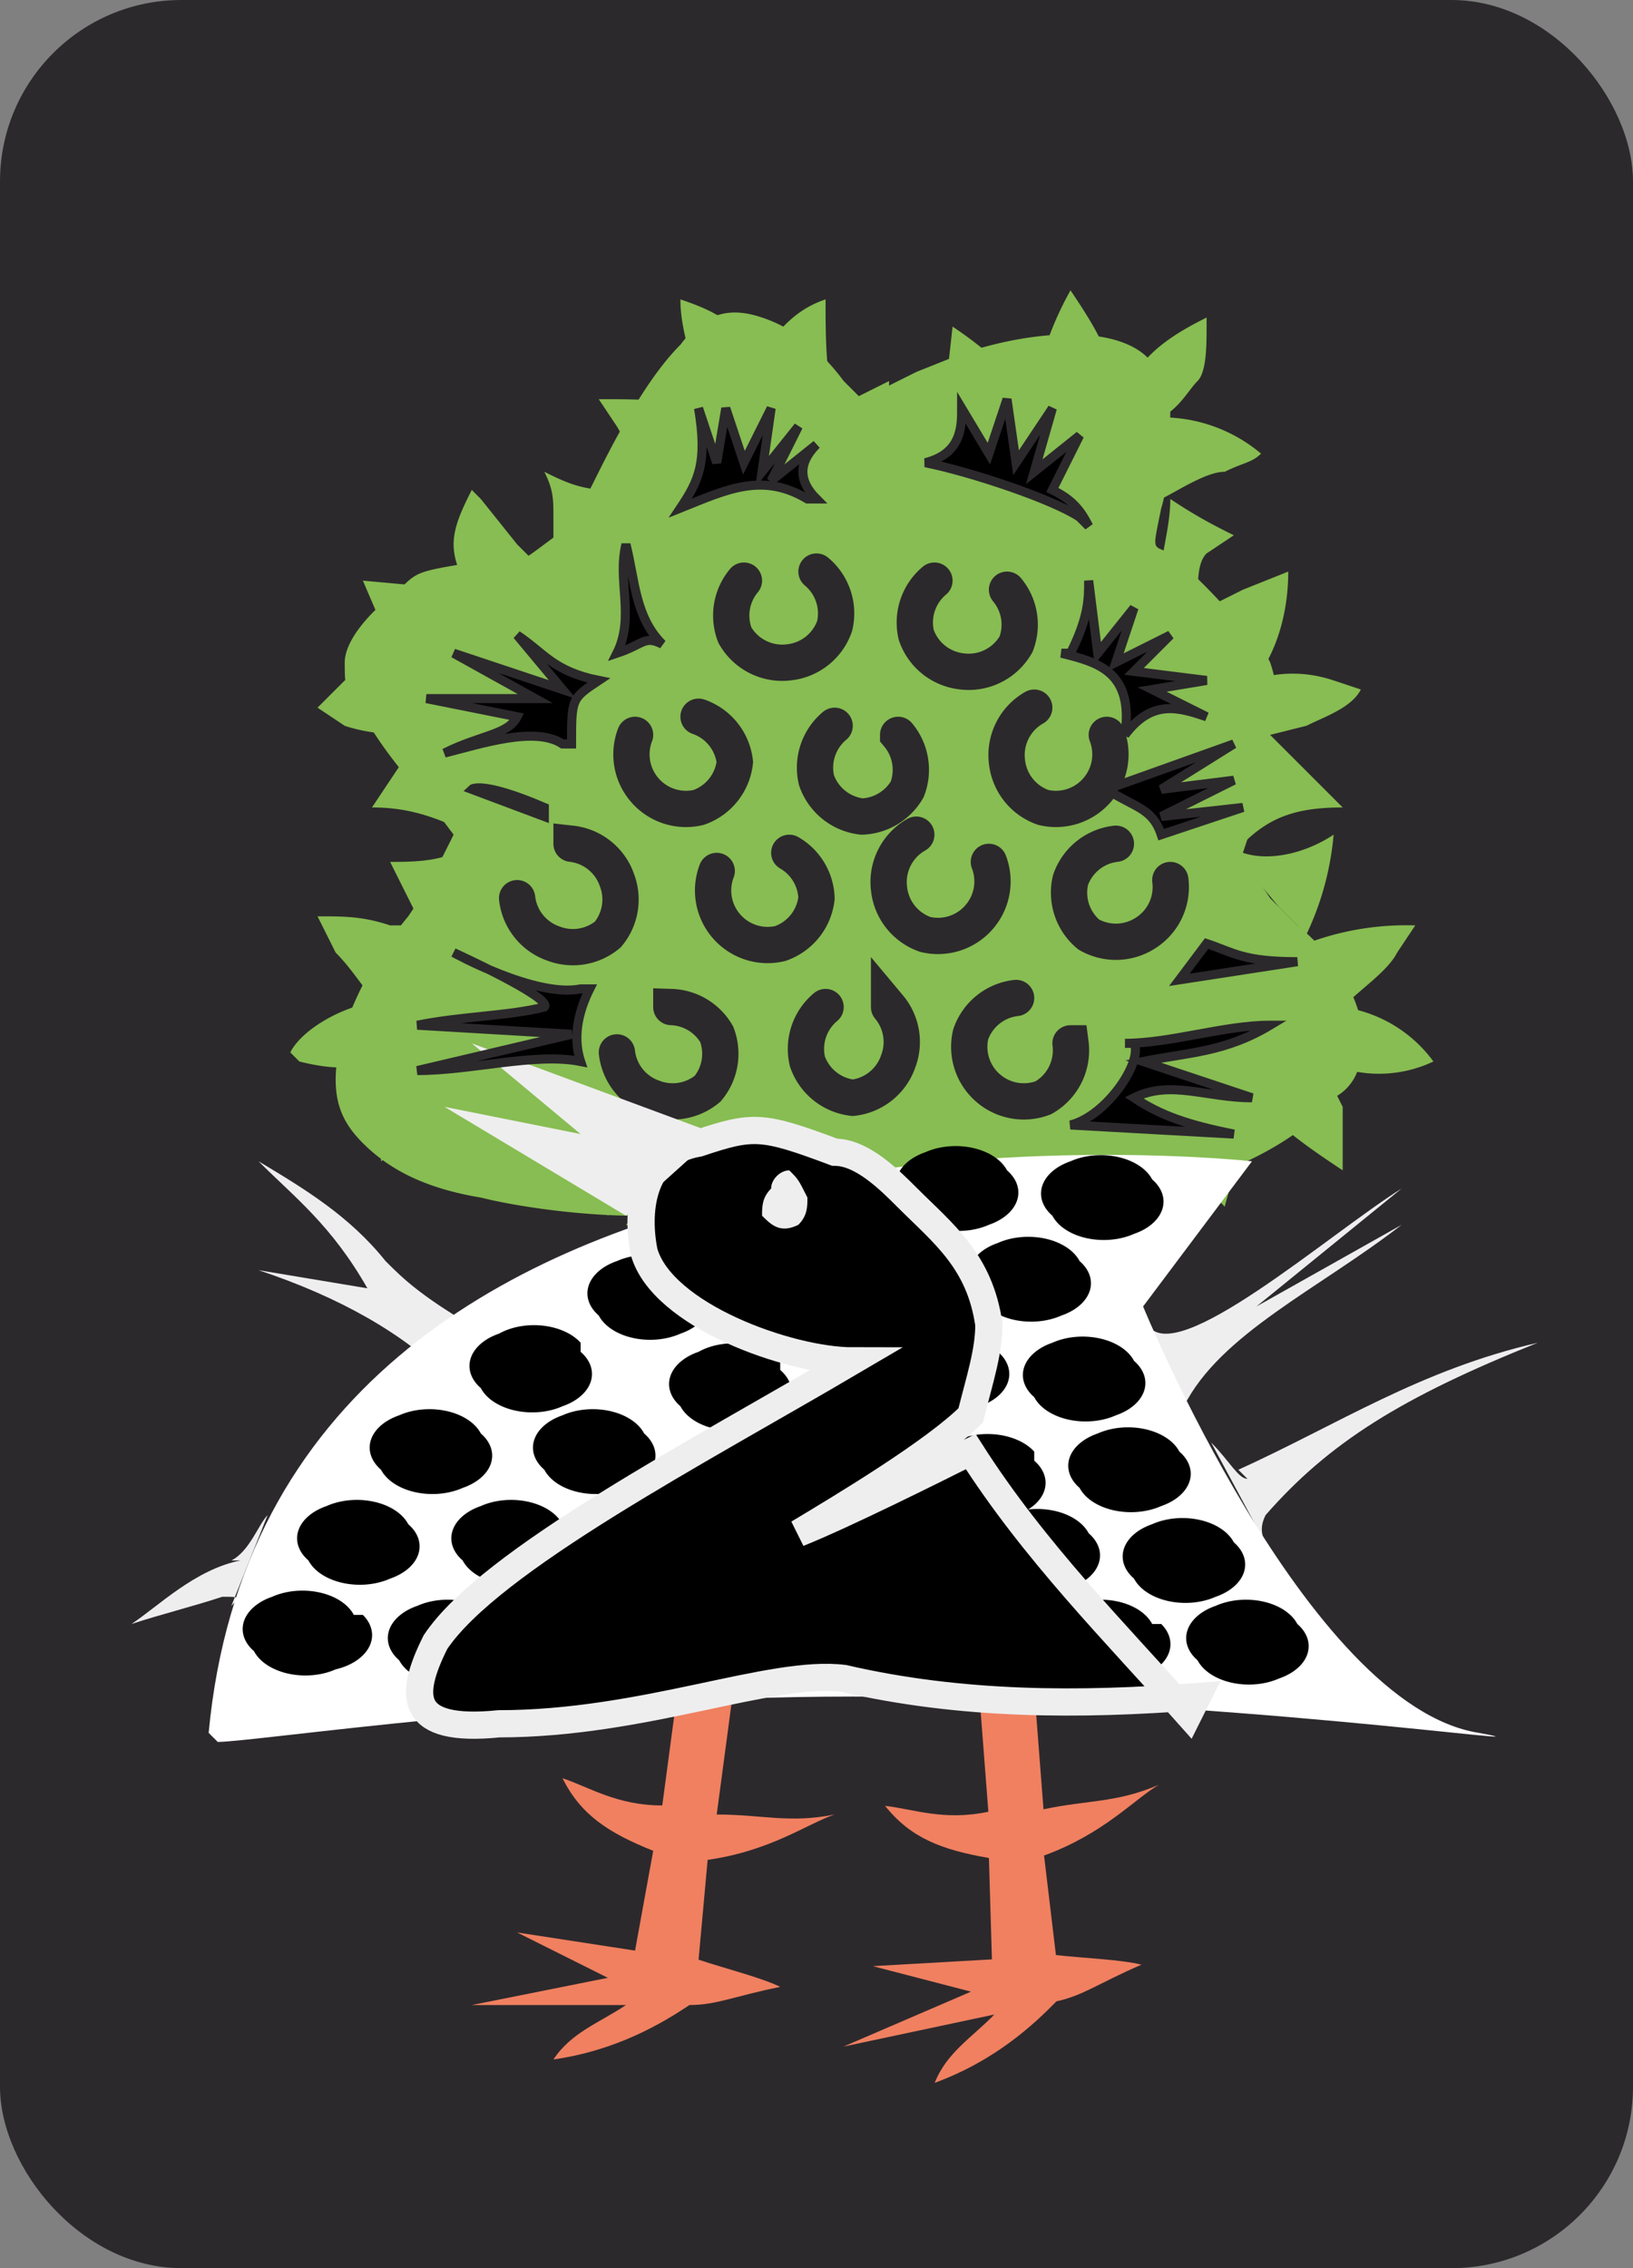 <svg xmlns="http://www.w3.org/2000/svg" xmlns:xlink="http://www.w3.org/1999/xlink" viewBox="-90 -125 180 250">
  <rect x="-90" y="-125" width="180" height="250" fill="#808080" stroke="none"/>
  <rect x="-90" y="-125" width="180" height="250" ry="20" fill="#2c292c" />
  <path id="a" fill="#f08060" d="m-15 59l-2 15c-5 0-8 -2 -11 -3c2 4 5 6 10 8l-2 11l-13-2l10 5l-15 3h17c-3 2-6 3 -8 6c7-1 12 -4 15 -6c3 0 5-1 10 -2c-2-1 -6 -2 -9 -3l1-11c7-1 11 -4 14 -5c-5 1-8 0 -13 0l2-15z"/>
  <use x="20" y="3" transform="rotate(-12)" xlink:href="#a" />
  <path fill="#eee" d="m-63.5 47c-5 1-9 5 -12 7c3-1 7 -2 10 -3c2 0 2 0 1 1l4-10c-1 1-2 4 -4 5zm27-25c-7-4 -9 -6 -11 -8c-4-5 -9 -8 -14 -11c4 4 8 7 12 14l-12-2c9 3 16 7 21 12zm83 15c11-5 20 -11 33 -14c-15 6-23 11 -30 19c-1 2 0 3 1 5l-7-13c2 2 3 4 4 4zm-10-16c3 5 20-10 28 -15l-16 13l16-9c-9 7-20 12 -24 20z" />
  <path fill="#87bd52" d="m-28-62c-2 0-2 0 -3 -1l-2-2l-4-5l-1-1c-1 2-2 4 -2 6c0 2 1 4 2 5l1 0l2-1l3-1l2 0l3-1zm-10 3l-1-1l-11-1l3 7l2 4l1-1l5-7zm-6 8l-2 0c-2 0-4 0 -6 1c-1 1-2 2 -3 3l3 2c3 1 6 1 9 1c-1-1 -1 -2 -1 -3l0-1l1-1l0-1zm1 6l-6 9c4 0 7 1 11 3c-2-4 -4 -8 -5 -12zm5 12l-2 2c-2 1-5 1 -7 1l4 8l7-8l-1-2zm-5 10l-4 0c-3-1 -5 -1 -8 -1l2 4c2 2 3 4 5 6l1-2c1-1 2 -3 3 -4l1-2zm-5 8l-3 1c-3 1-6 3 -7 5l1 1c4 1 7 1 10-1l-2-2l0-2l0-1zm2 6l-1 1c-1 3-1 7 -1 11a36 36 90 009-8l-3-1l-5-3l0 0zm8 4c1 4 2 8 3 12a82 82 90 007-9a214 214 90 01-10-3zm10 3l5 11l7-10l-11-1zm11 1a163 163 90 005 11l6-10a145 145 90 01-11-1zm11 1l6 11a240 240 90 005-11a256 256 90 01-11 0zm11 0l6 10l5-11l-11 1zm11-1l3 4l4 6l5-11a546 546 90 00-11 1zm11-1l7 10a1013 1013 90 015-11a100 100 90 01-11 0zm11 0c2 3 4 7 7 10c1-4 3 -8 3 -12c-3 1-6 2 -10 2zm10-2l1 1c3 3 6 5 9 7c0-3 0 -5 0 -7l-2-4l-1 1a32 32 90 01-7 3zm8-4a14 14 90 0012 0a15 15 90 00-10-6l0 1l-1 3l-1 2zm2-6c2-2 5 -4 6 -6l2-3a31 31 90 00-12 2l1 1l3 4l1 3zm-4-8a32 32 90 003-11c-3 2-7 3 -10 2l-1-1l0 1l5 6l3 3zm-7-10c3-3 6 -4 11 -4l-2-2c-2-2 -4 -4 -6 -6l-1 3l-2 9zm3-12l4-1c2-1 5 -2 6 -4l-3-1c-3-1 -6 -1 -9 0l1 2v3l0 2zm-1-7c2-3 3 -7 3 -11l-5 2c-2 1-4 2 -6 3l3 3c2 1 4 2 5 4zm-7-7c0-3 0 -5 1 -6l3-2c-2-1 -4 -2 -7 -4c0 3-1 6 -1 8l5 4zm-4-12c2-1 5 -3 7 -3c2-1 3 -1 4 -2a17 17 90 00-11-4h0c1 1 1 3 0 5l0 4zm0-9c2-1 3 -3 4 -4s1-4 1 -6v-1c-4 2-7 4 -9 8c2 0 3 1 3 1l1 1l1 1zm-5-3v-1c-1-4 -3 -7 -5 -10a36 36 90 00-4 11l4-1h5v0zm-9 1a43 43 90 00-9-8l-1 9l-1 3l2 0l6-3l2-1zm-10 3c-4-2 -5 -4 -6 -4l0-1l-6 3l5 4l7-2zm-12-2c-1-4 -1 -8 -1 -12l0 0c-3 1-5 3 -7 6l-1 3h1c1 0 1 1 2 1c2 1 4 2 6 3zm-8-4c0-1 -1 -3 -2 -4c-2-2 -4 -3 -7 -4c0 3 1 6 2 9l1 3l1-1c2-2 3 -3 4 -3l1 0zm-6 4c-4-1 -8 -1 -12 -1l2 3l4 7l2-4c1-2 2 -4 4 -6zm-6 9l-5 0c-3 0-5 -1 -7 -2c1 2 1 3 1 5c0 2 0 4 0 6l2-1c1 0 2-1 3 -2l3-4l2-2z" />
  <path fill="#87bd52" d="m-20 9c-6 0-13 -1 -17 -2c-6-1 -10 -3 -13 -6c-2-2 -3 -4 -3 -7c0-5 3 -12 8 -18l2-3l2-4l1-2l-3-4a48 48 90 01-8-11c-1-1 -1 -2 -1 -4c0-2 2 -5 6 -8c2-2 2 -2 8 -3l5 0c2-1 4 -3 6 -4l3-6c3-6 6 -11 9 -14c3-4 6 -4 9 -3c3 1 6 3 9 7l2 2l2-1l4-2l5-2c9-3 18 -3 21 1c1 1 2 3 2 4c0 2 0 9-1 12c-1 5-1 4 1 5a73 73 90 017 7c2 1 3 3 4 5c1 3 1 5 0 8l-1 5l-1 5l-1 3l1 2l2 3l3 3c5 4 8 10 7 14c0 2-1 4 -3 5c-3 4-10 8 -18 10c-2 1-2 1 -7 1a342 342 90 00-35 3c-5 1-15 1 -18 0z" />
  <path fill="#fff" d="m-67 66c7-75 115 -63 115 -63l-12 16s18 44 37 47c11 2-29 -4 -69 -4c-33 0-66 5 -70 5z" />
  <path d="m-13 16a6 4 0 01-2 6a6 4 0 01-9-2a6 4 0 012-6a6 4 0 019 2m9 10a6 4 0 01-2 6a6 4 0 01-9-2a6 4 0 012-6a6 4 0 019 1m-33 8a6 4 0 01-2 6a6 4 0 01-9-2a6 4 0 012-6a6 4 0 019 2m11-9a6 4 0 01-2 6a6 4 0 01-9-2a6 4 0 012-6a6 4 0 019 1m7 10a6 4 0 01-2 6a6 4 0 01-9-2a6 4 0 012-6a6 4 0 019 2m-9 10a6 4 0 01-2 6a6 4 0 01-9-2a6 4 0 012-6a6 4 0 019 2m-17 0a6 4 0 01-2 6a6 4 0 01-9-2a6 4 0 012-6a6 4 0 019 2m11 11a6 4 0 01-3 6a6 4 0 01-9-2a6 4 0 012-6a6 4 0 019 2m-15-1a6 4 0 01-3 6a6 4 0 01-9-2a6 4 0 012-6a6 4 0 019 2m75-17a6 4 0 01-2 6a6 4 0 01-9-2a6 4 0 012-6a6 4 0 019 1m6 9a6 4 0 01-2 6a6 4 0 01-9-2a6 4 0 012-6a6 4 0 019 2m8 10a6 4 0 01-3 6a6 4 0 01-9-2a6 4 0 012-6a6 4 0 019 2m3-19a6 4 0 01-2 6a6 4 0 01-9-2a6 4 0 012-6a6 4 0 019 2m6 10a6 4 0 01-2 6a6 4 0 01-9-2a6 4 0 012-6a6 4 0 019 2m7 9a6 4 0 01-2 6a6 4 0 01-9-2a6 4 0 012-6a6 4 0 019 2m-18-29a6 4 0 01-2 6a6 4 0 01-9-2a6 4 0 012-6a6 4 0 019 2m-15-1a6 4 0 01-2 6a6 4 0 01-9-2a6 4 0 012-6a6 4 0 019 2m9-10a6 4 0 01-2 6a6 4 0 01-9-2a6 4 0 012-6a6 4 0 019 2m-8-10a6 4 0 01-2 6a6 4 0 01-9-2a6 4 0 012-6a6 4 0 019 2m16 1a6 4 0 01-2 6a6 4 0 01-9-2a6 4 0 012-6a6 4 0 019 2" />
  <path stroke="#eee" stroke-width="3" d="m42 62c-13 1-26 1 -39 -2c-8-1 -22 5 -38 5c-10 1-10 -3 -7 -9c6-9 29 -21 46 -31c-7 0-21 -5 -23 -12c-1-5 0 -11 6 -12c6-2 7 -2 15 1c3 0 6 3 8 5c4 4 8 7 9 14c0 3-1 6 -2 10c-4 4-14 10 -19 13c5-2 15 -7 19 -9c7 11 16 20 24 29z" />
  <path fill="none" stroke="#2c292c" stroke-linecap="round" stroke-width="4" d="m0 -62a6 6 90 012 6a6 6 90 01-5 4a6 6 90 01-6-3a6 6 90 011-6m29 1a6 6 90 011 6a6 6 90 01-6 3a6 6 90 01-5-4a6 6 90 012-6m-4 17a6 6 90 011 6a6 6 90 01-5 3a6 6 90 01-5-4a6 6 90 012-6m-15-1a6 6 90 014 5a6 6 90 01-4 5a6 6 90 01-6-2a6 6 90 01-1-6m52 0a6 6 90 01-1 6a6 6 90 01-6 2a6 6 90 01-4-5a6 6 90 013-6m-27 16a6 6 90 013 5a6 6 90 01-4 5a6 6 90 01-6-2a6 6 90 01-1-6m30-1a6 6 90 01-1 6a6 6 90 01-6 2a6 6 90 01-4-5a6 6 90 013-6m-3 19a6 6 90 011 6a6 6 90 01-5 4a6 6 90 01-5-4a6 6 90 012-6m38-14a6 6 90 01-3 6a6 6 90 01-6 0a6 6 90 01-2-6a6 6 90 015-4m-5 22a6 6 90 01-3 6a6 6 90 01-6-1a6 6 90 01-2-6a6 6 90 015-4m-49-17a6 6 90 015 4a6 6 90 01-1 6a6 6 90 01-6 1a6 6 90 01-4-5m17 12a6 6 90 015 3a6 6 90 01-1 6a6 6 90 01-6 1a6 6 90 01-4-5" />
  <path fill="#eee" d="m-11 0l-27-10l12 10l-15-3l20 12zm6 6c-1 1-1 2 -1 3c1 1 2 2 4 1c1-1 1 -2 1 -3c-1-2 -1 -2 -2 -3c-1 0-2 1 -2 2z" />
  <path stroke="#2c292c" d="m-26-16c-5 1-14 -4 -14 -4c0 0 11 5 10 6c-4 1-9 1 -14 2l17 1l-17 4c6 0 13-2 18 -1c-1-3 0 -6 1 -8zm26-54c-2-2 -2 -4 0 -6l-5 4l3-6l-4 5l1-7l-3 6l-2-6l-1 6l-2-6c1 6 0 8-2 11c5-2 9 -4 14 -1zm30 3c-1-2 -2 -3 -4 -4l3-6l-5 4l2-7l-4 6l-1-7l-2 6l-3-5c0 2 0 5-4 6c5 1 14 4 17 6zm-2 14c2-4 2 -6 2 -8l1 8l4-5l-2 6l6-3l-4 4l8 1l-6 1l6 3c-3-1 -6 -2 -9 2c1-7 -3 -8 -7 -9zm18 10l-14 5c3 2 5 2 6 5l9-3l-9 1l8-4l-8 1zm-3 22c3 1 4 2 10 2l-13 2zm-9 11c5 0 11-2 16 -2c-5 3-9 3 -14 4l12 4c-5 0-9 -2 -13 0c3 2 6 3 11 4l-18-1c4-1 8 -7 7 -9zm-61-33c0-5 0 -5 3 -7c-5-1 -6 -3 -9 -5l5 6l-12-4l9 5h-12l10 2c-1 2-4 2 -8 4c4-1 10 -3 13 -1zm6-22c1 4 1 8 4 11c-2-1 -2 0 -5 1c2-4 0 -8 1 -12zm-9 29c-7-3 -8 -2 -8 -2l8 3z" />
</svg>
